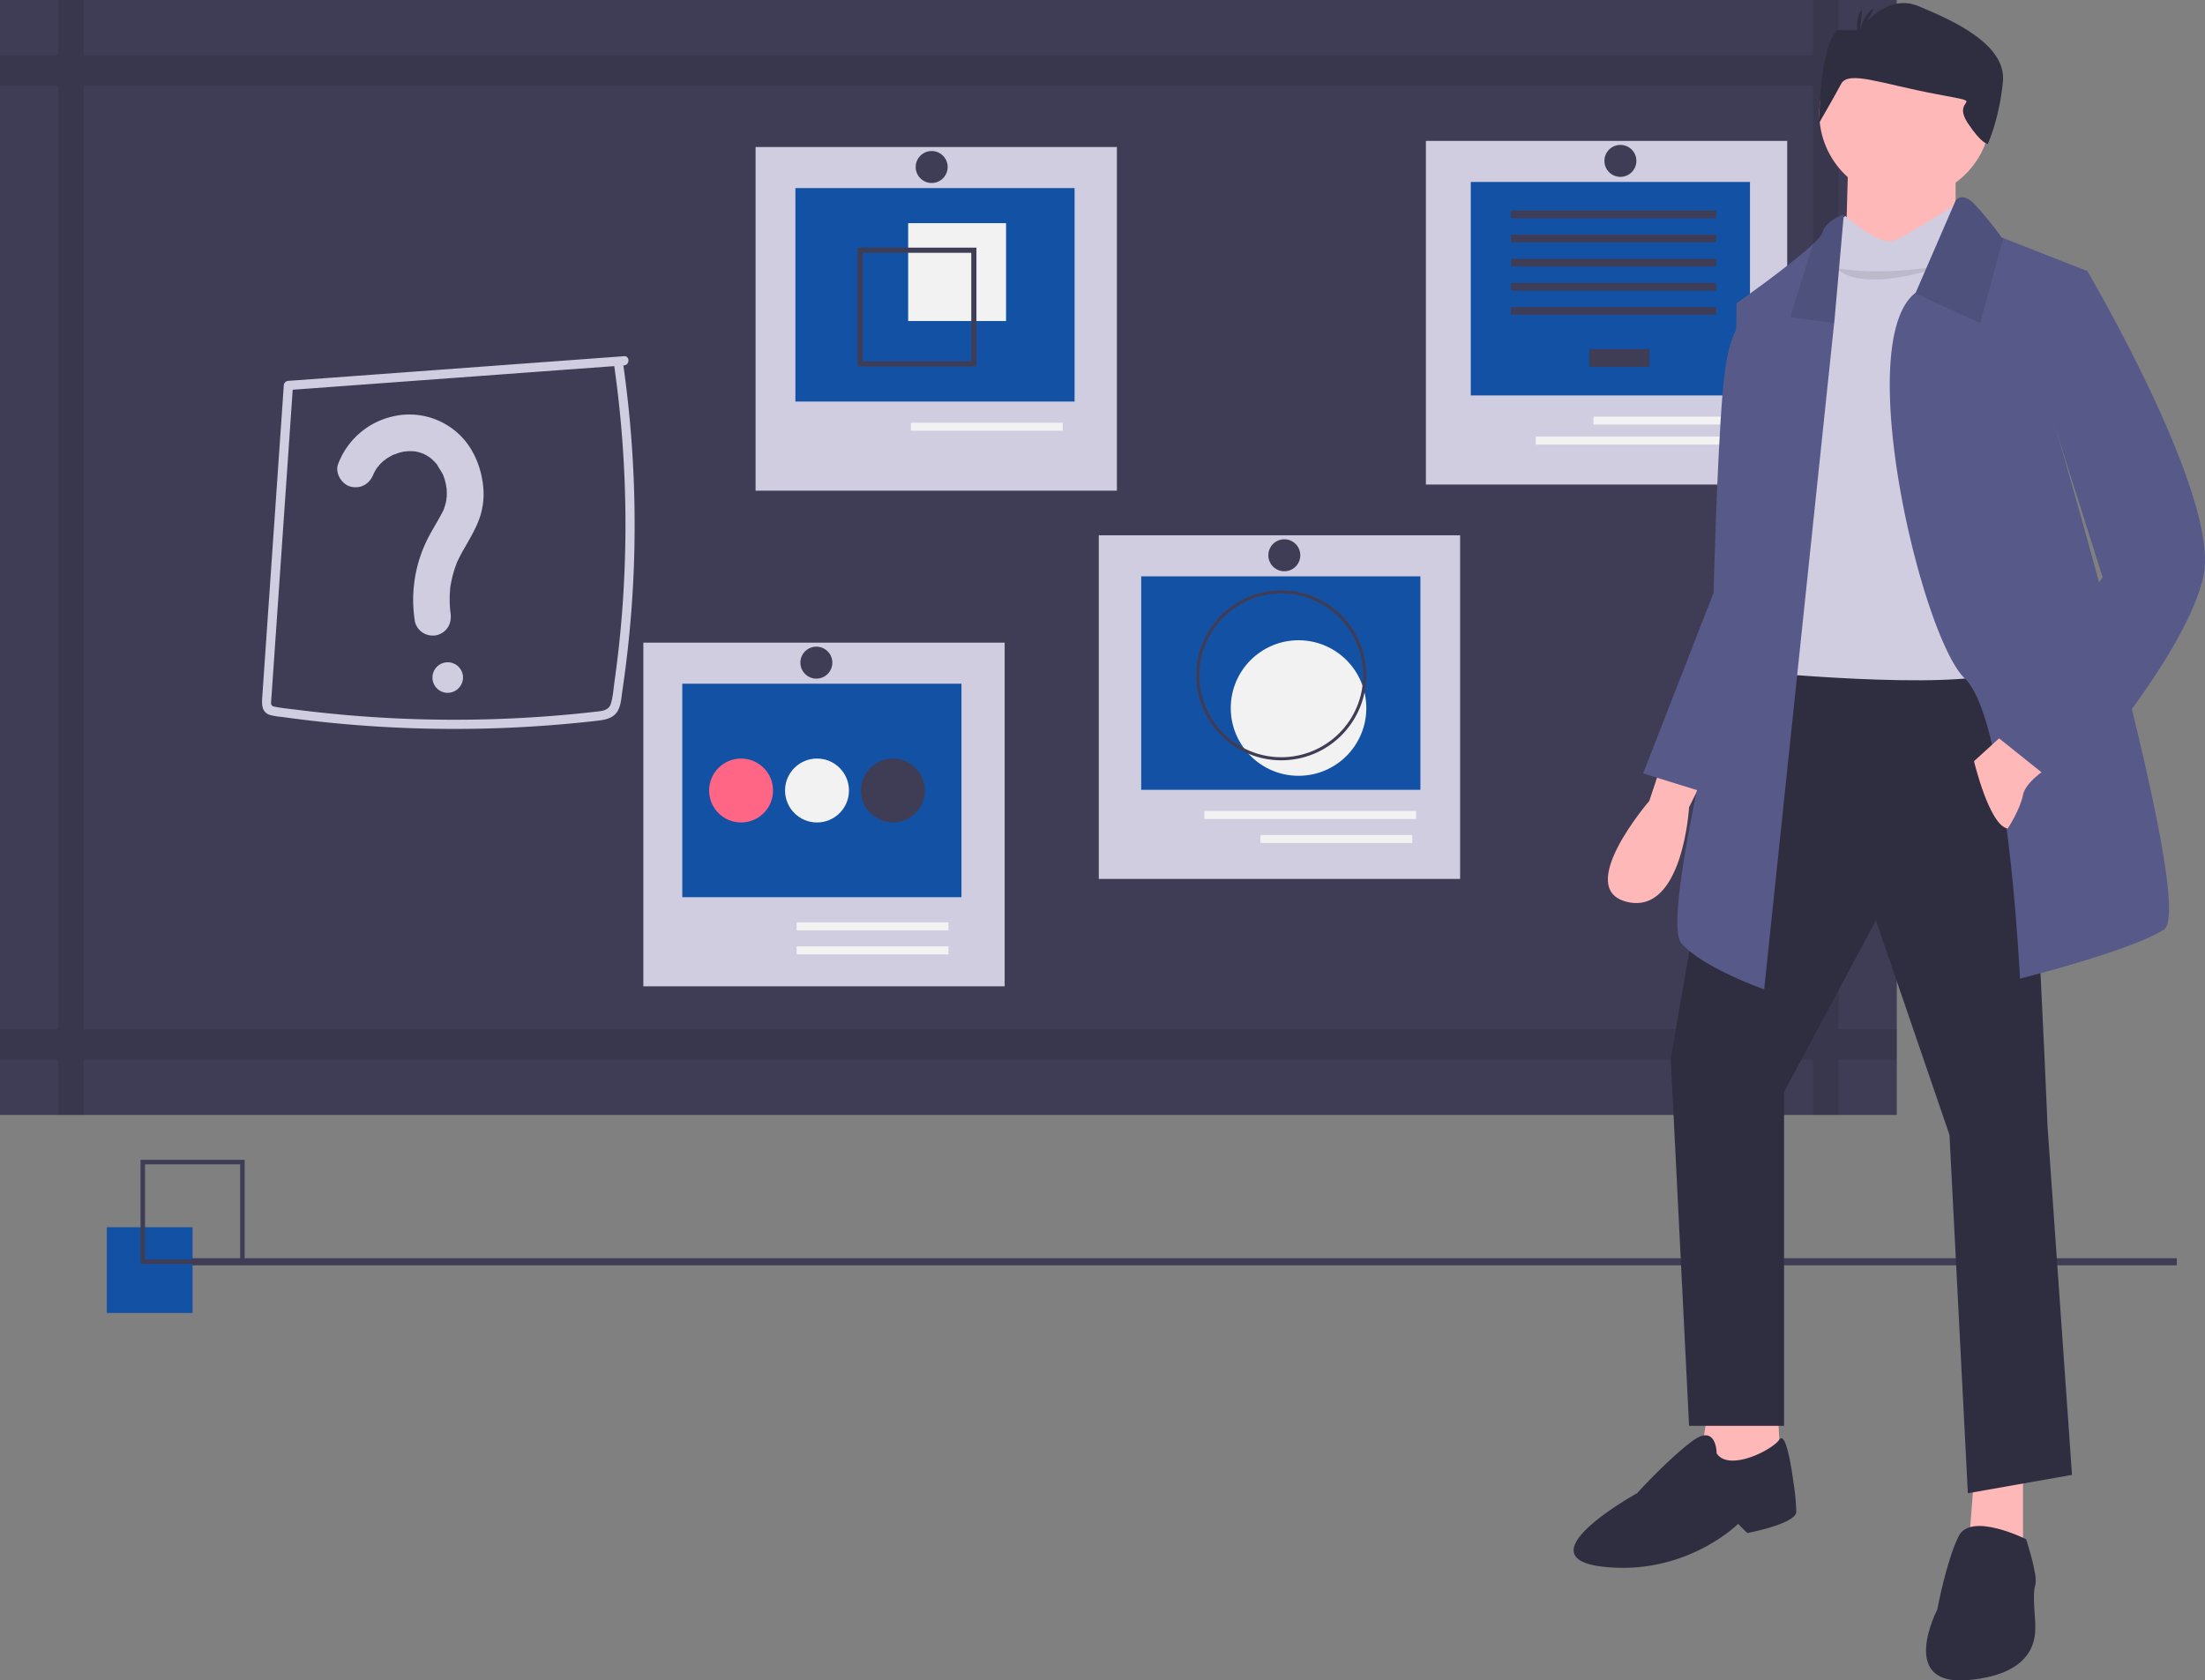 <svg xmlns="http://www.w3.org/2000/svg" id="prefix__undraw_quiz_nlyh" width="865.916" height="660" viewBox="0 0 865.916 660">
    <rect x="0" y="0" width="865.916" height="660" fill="#808080" stroke="none"/>
    <defs>
        <style>
            .prefix__cls-1{fill:#3f3d56}.prefix__cls-2{opacity:.1}.prefix__cls-3{fill:#d0cde1}.prefix__cls-4{fill:#1251a4}.prefix__cls-5{fill:#f2f2f2}.prefix__cls-7{fill:#ffb8b8}.prefix__cls-8{fill:#575a89}.prefix__cls-9{fill:#2f2e41}
        </style>
    </defs>
    <path id="prefix__Rectangle_44" d="M0 0H785.452V2.785H0z" class="prefix__cls-1" data-name="Rectangle 44" transform="translate(69.387 494.17)"/>
    <path id="prefix__Rectangle_45" d="M0 0H744.877V437.904H0z" class="prefix__cls-1" data-name="Rectangle 45"/>
    <path id="prefix__Path_5895" d="M81.551 153.685v-12.03h22.9V120h9.959v21.655h679.156V120h9.959v21.655h22.9v12.03h-22.9v370.534h22.9v12.03h-22.9V557.9h-9.958v-21.651H114.414V557.9h-9.958v-21.651h-22.9v-12.03h22.9V153.685zm32.862 370.534h679.153V153.685H114.414z" class="prefix__cls-2" data-name="Path 5895" transform="translate(-81.551 -120)"/>
    <path id="prefix__Rectangle_46" d="M0 0H141.887V134.967H0z" class="prefix__cls-3" data-name="Rectangle 46" transform="translate(296.723 57.745)"/>
    <path id="prefix__Rectangle_47" d="M0 0H109.64V83.842H0z" class="prefix__cls-4" data-name="Rectangle 47" transform="translate(312.353 73.869)"/>
    <path id="prefix__Rectangle_48" d="M0 0H38.437V38.437H0z" class="prefix__cls-5" data-name="Rectangle 48" transform="translate(356.642 87.648)"/>
    <path id="prefix__Path_5896" d="M580.927 217.259v46.674h-46.674v-46.674zm-44.649 44.649H578.9v-42.624h-42.623z" class="prefix__cls-1" data-name="Path 5896" transform="translate(-197.475 -120)"/>
    <path id="prefix__Rectangle_49" d="M0 0H59.637V3.139H0z" class="prefix__cls-5" data-name="Rectangle 49" transform="translate(357.714 166.033)"/>
    <circle id="prefix__Ellipse_39" cx="6.278" cy="6.278" r="6.278" class="prefix__cls-1" data-name="Ellipse 39" transform="translate(359.597 59.315)"/>
    <path id="prefix__Rectangle_50" d="M0 0H141.887V134.967H0z" class="prefix__cls-3" data-name="Rectangle 50" transform="translate(252.646 252.409)"/>
    <path id="prefix__Rectangle_51" d="M0 0H109.64V83.842H0z" class="prefix__cls-4" data-name="Rectangle 51" transform="translate(267.941 268.532)"/>
    <path id="prefix__Rectangle_52" d="M0 0H59.637V3.139H0z" class="prefix__cls-5" data-name="Rectangle 52" transform="translate(312.83 362.266)"/>
    <path id="prefix__Rectangle_53" d="M0 0H59.637V3.139H0z" class="prefix__cls-5" data-name="Rectangle 53" transform="translate(312.83 371.682)"/>
    <circle id="prefix__Ellipse_40" cx="12.555" cy="12.555" r="12.555" class="prefix__cls-1" data-name="Ellipse 40" transform="translate(338.104 297.921)"/>
    <circle id="prefix__Ellipse_41" cx="12.555" cy="12.555" r="12.555" class="prefix__cls-5" data-name="Ellipse 41" transform="translate(308.289 297.921)"/>
    <circle id="prefix__Ellipse_42" cx="12.555" cy="12.555" r="12.555" data-name="Ellipse 42" transform="translate(278.474 297.921)" style="fill:#ff6584"/>
    <circle id="prefix__Ellipse_43" cx="6.278" cy="6.278" r="6.278" class="prefix__cls-1" data-name="Ellipse 43" transform="translate(314.31 253.978)"/>
    <path id="prefix__Rectangle_54" d="M0 0H141.887V134.967H0z" class="prefix__cls-3" data-name="Rectangle 54" transform="translate(431.508 210.238)"/>
    <path id="prefix__Rectangle_55" d="M0 0H109.64V83.842H0z" class="prefix__cls-4" data-name="Rectangle 55" transform="translate(448.158 226.362)"/>
    <circle id="prefix__Ellipse_44" cx="26.619" cy="26.619" r="26.619" class="prefix__cls-5" data-name="Ellipse 44" transform="translate(483.326 251.463)"/>
    <path id="prefix__Path_5897" d="M387.141 418.614a33.374 33.374 0 1 0-33.374-33.374 33.374 33.374 0 0 0 33.374 33.374zm0-65.534a32.16 32.16 0 1 1-32.16 32.16 32.16 32.16 0 0 1 32.16-32.16z" class="prefix__cls-1" data-name="Path 5897" transform="translate(116.025 -120)"/>
    <path id="prefix__Rectangle_56" d="M0 0H59.637V3.139H0z" class="prefix__cls-5" data-name="Rectangle 56" transform="translate(494.967 327.943)"/>
    <path id="prefix__Rectangle_57" d="M0 0H83.177V3.139H0z" class="prefix__cls-5" data-name="Rectangle 57" transform="translate(472.929 318.526)"/>
    <circle id="prefix__Ellipse_45" cx="6.278" cy="6.278" r="6.278" class="prefix__cls-1" data-name="Ellipse 45" transform="translate(498.082 211.807)"/>
    <path id="prefix__Rectangle_58" d="M0 0H141.887V134.967H0z" class="prefix__cls-3" data-name="Rectangle 58" transform="translate(559.959 55.339)"/>
    <path id="prefix__Rectangle_59" d="M0 0H109.64V83.842H0z" class="prefix__cls-4" data-name="Rectangle 59" transform="translate(577.582 71.463)"/>
    <path id="prefix__Rectangle_60" d="M0 0H23.587V6.99H0z" class="prefix__cls-1" data-name="Rectangle 60" transform="translate(624.136 137.099)"/>
    <path id="prefix__Rectangle_61" d="M0 0H80.617V2.996H0z" class="prefix__cls-1" data-name="Rectangle 61" transform="translate(593.356 82.679)"/>
    <path id="prefix__Rectangle_62" d="M0 0H80.617V2.996H0z" class="prefix__cls-1" data-name="Rectangle 62" transform="translate(593.356 92.165)"/>
    <path id="prefix__Rectangle_63" d="M0 0H80.617V2.996H0z" class="prefix__cls-1" data-name="Rectangle 63" transform="translate(593.356 101.651)"/>
    <path id="prefix__Rectangle_64" d="M0 0H80.617V2.996H0z" class="prefix__cls-1" data-name="Rectangle 64" transform="translate(593.356 111.137)"/>
    <path id="prefix__Rectangle_65" d="M0 0H80.617V2.996H0z" class="prefix__cls-1" data-name="Rectangle 65" transform="translate(593.356 120.623)"/>
    <path id="prefix__Rectangle_66" d="M0 0H59.637V3.139H0z" class="prefix__cls-5" data-name="Rectangle 66" transform="translate(625.771 163.627)"/>
    <path id="prefix__Rectangle_67" d="M0 0H83.177V3.139H0z" class="prefix__cls-5" data-name="Rectangle 67" transform="translate(603.102 171.474)"/>
    <circle id="prefix__Ellipse_46" cx="6.278" cy="6.278" r="6.278" class="prefix__cls-1" data-name="Ellipse 46" transform="translate(630.06 56.909)"/>
    <path id="prefix__Path_5898" d="M874.356 263.51L771.6 271.06l-29.06 2.135 1.8-1.8-5.457 78.941-2.727 39.464c-.11 1.595-.223 3.189-.331 4.784-.089 1.326-.454 2.6 1.116 2.931 3.123.651 6.375.922 9.539 1.321q9.647 1.217 19.337 2.049a490.067 490.067 0 0 0 77.7.487q9.7-.71 19.361-1.808c2.4-.272 5.37-.374 6.245-3.061.9-2.77 1.057-5.919 1.465-8.794q2.725-19.208 3.714-38.614a443.058 443.058 0 0 0-2.73-77.258q-.581-4.707-1.269-9.4c-.331-2.272 3.146-3.253 3.48-.959a446.738 446.738 0 0 1 4.459 80q-.7 20.072-3.214 40.026-.636 5.04-1.381 10.065c-.4 2.666-.494 5.809-2.08 8.1-1.531 2.21-4.1 2.919-6.627 3.256-3.215.429-6.452.736-9.679 1.051a489.831 489.831 0 0 1-80.634 1.193q-10.142-.687-20.25-1.794-4.979-.546-9.946-1.194-2.431-.317-4.86-.656a22.371 22.371 0 0 1-4.467-.778c-3.041-1.1-3.04-4.029-2.851-6.763l.7-10.167 1.406-20.333 5.664-81.931.7-10.167a1.858 1.858 0 0 1 1.8-1.8l102.758-7.55 29.06-2.135c2.317-.17 2.306 3.44 0 3.609z" class="prefix__cls-3" data-name="Path 5898" transform="translate(-629.278 -120)"/>
    <path id="prefix__Path_5899" d="M780.378 306.118c.519-1.378-.786 1.59-.131.277.174-.349.337-.7.521-1.045a19.933 19.933 0 0 1 1.22-1.982c.443-.634 1.116-.879-.194.224a9.444 9.444 0 0 0 .76-.881 22.2 22.2 0 0 1 1.952-1.892c.495-.425 1.431-.786-.244.154.331-.186.639-.464.955-.677q.974-.655 2.008-1.212.517-.279 1.047-.532c.6-.287 1.6-.385-.29.1.811-.208 1.6-.591 2.407-.822q1.034-.294 2.091-.494c.629-.119 1.772-.029-.378.02.384-.009.778-.083 1.162-.109a21.942 21.942 0 0 1 2.329-.035c.388.015.773.053 1.161.077 1.287.077-1.947-.357 0 .014a19.661 19.661 0 0 1 2.259.57 8.61 8.61 0 0 0 1.105.388l-1-.43q.367.16.728.334a20.085 20.085 0 0 1 2.08 1.163c.334.213.653.445.98.668 1.027.7-1.377-1.176.08.1q.741.65 1.422 1.365.409.429.795.879c.433.5.764 1.426-.139-.226.827 1.511 1.86 2.882 2.639 4.441.664 1.329-.605-1.651-.1-.252.136.377.282.75.411 1.13q.385 1.141.665 2.314c.187.783.278 1.583.45 2.366-.473-2.157-.127-.909-.081-.323q.064.8.077 1.6.016 1-.049 2c-.025.391-.113.806-.108 1.2-.027-2.025.147-1.016.021-.336a22.673 22.673 0 0 1-.56 2.334q-.172.577-.374 1.143-.18.5-.38 1 .582-1.355.093-.258c-1.993 3.987-4.477 7.7-6.437 11.7a53.4 53.4 0 0 0-4.68 32.162 7.222 7.222 0 0 0 3.317 4.314 7.371 7.371 0 0 0 5.562.728c4.069-1.317 5.668-4.869 5.041-8.879-.221-1.413.116 1.26-.029-.163-.062-.61-.124-1.219-.167-1.831q-.129-1.834-.105-3.674.02-1.576.152-3.148a9.327 9.327 0 0 1 .19-1.829s-.232 1.451-.075.618c.065-.344.111-.692.173-1.036a44.584 44.584 0 0 1 1.792-6.854c.173-.5.363-.986.545-1.478.482-1.3-.5 1.044.081-.215.52-1.123 1.057-2.231 1.649-3.318 2.485-4.565 5.3-8.842 7.106-13.752a28.855 28.855 0 0 0 1.6-12.03c-.67-8.419-4.239-16.96-10.892-22.411a28.408 28.408 0 0 0-25.1-5.719 30.007 30.007 0 0 0-21.041 18.62c-1.333 3.54 1.479 8.068 5.041 8.879 4.106.935 7.452-1.251 8.879-5.041z" class="prefix__cls-3" data-name="Path 5899" transform="translate(-633.671 -120)"/>
    <path id="prefix__Path_5900" d="M805.6 392.116a6 6 0 1 1 6-6 6.068 6.068 0 0 1-6 6z" class="prefix__cls-3" data-name="Path 5900" transform="translate(-629.773 -120)"/>
    <path id="prefix__Rectangle_68" d="M0 0H33.685V33.685H0z" class="prefix__cls-4" data-name="Rectangle 68" transform="translate(41.942 481.99)"/>
    <path id="prefix__Path_5901" d="M175.477 616.426h-40.9v-40.9h40.9zm-39.125-1.778H173.7V577.3h-37.348z" class="prefix__cls-1" data-name="Path 5901" transform="translate(-79.398 -120)"/>
    <g id="prefix__Group_583" data-name="Group 583" transform="translate(617.977 1.203)">
        <path id="prefix__Path_5902" d="M905.026 420.156l-4.812 14.436s-30.076 34.888-8.421 39.7S915.853 437 915.853 437l6.015-12.03z" class="prefix__cls-7" data-name="Path 5902" transform="translate(-870.513 -121.204)"/>
        <path id="prefix__Path_5903" d="M938.711 245.717s-7.218-1.2-9.624 27.67-3.609 79.4-3.609 79.4l-27.67 70.979 34.892 10.827 16.842-80.6z" class="prefix__cls-8" data-name="Path 5903" transform="translate(-870.513 -121.203)"/>
        <path id="prefix__Path_5904" d="M841.521 555.2l-3.609 22.858h32.482l-1.2-22.858z" class="prefix__cls-7" data-name="Path 5904" transform="translate(-788.962 -1.203)"/>
        <path id="prefix__Path_5905" d="M946.185 580.463l-2.407 31.279 21.655 2.406v-36.091z" class="prefix__cls-7" data-name="Path 5905" transform="translate(-788.962 -1.203)"/>
        <path id="prefix__Path_5906" d="M936.3 376.847l-27.67 158.8 7.218 144.364h37.294v-131.13l36.091-67.37 28.872 84.212 7.218 140.755 40.9-7.218-9.621-137.146s-7.218-182.861-14.436-185.267-105.866 0-105.866 0z" class="prefix__cls-9" data-name="Path 5906" transform="translate(-870.513 -121.203)"/>
        <path id="prefix__Path_5907" d="M926.681 690.839s0-12.03-9.624-4.812-21.657 20.451-21.657 20.451-45.715 25.264-13.233 28.873 52.933-16.843 52.933-16.843l3.609 3.609s19.248-3.609 19.248-8.421a92.885 92.885 0 0 0-1.2-12.03s-2.53-20.406-5.476-16.218-19.788 12.609-24.6 5.391z" class="prefix__cls-9" data-name="Path 5907" transform="translate(-870.513 -121.203)"/>
        <path id="prefix__Path_5908" d="M1048.19 724.523s-21.655-10.827-26.467-1.2-8.421 28.873-8.421 28.873-15.643 30.076 12.028 27.67 26.467-18.046 26.467-21.655-1.2-12.03 0-15.639-3.607-18.049-3.607-18.049z" class="prefix__cls-9" data-name="Path 5908" transform="translate(-870.513 -121.203)"/>
        <circle id="prefix__Ellipse_47" cx="33.685" cy="33.685" r="33.685" class="prefix__cls-7" data-name="Ellipse 47" transform="translate(96.469 9.624)"/>
        <path id="prefix__Path_5909" d="M896.86 60.753l-1.2 43.309 43.309-3.609v-39.7z" class="prefix__cls-7" data-name="Path 5909" transform="translate(-788.962 -1.203)"/>
        <path id="prefix__Path_5910" d="M1022.92 198.8s-20.451 13.233-26.467 15.639-19.248-9.624-19.248-9.624-3.609 2.406-3.609 4.812-2.406 12.03-2.406 12.03L942.32 316.7l2.406 67.37s87.821 8.421 97.446-2.406-4.812-166.018-4.812-166.018z" class="prefix__cls-3" data-name="Path 5910" transform="translate(-870.513 -121.203)"/>
        <path id="prefix__Path_5911" d="M1016.91 224.062s-32.482 12.03-43.309 1.2c-.001.003 15.637 3.612 43.309-1.2z" class="prefix__cls-2" data-name="Path 5911" transform="translate(-870.513 -121.203)"/>
        <path id="prefix__Path_5912" d="M1102.32 485.12c-13.233 8.421-56.542 19.249-56.542 19.249s-4.728-101.837-21.655-117.9c-16.83-15.988-44.308-131.251-19.6-151.293a3.7 3.7 0 0 1 .349-.289l15.639-36.091s2.406-3.609 7.218 1.2a131.369 131.369 0 0 1 10.827 13.233l.686.277 33 12.957-13.233 58.949S1115.56 476.7 1102.32 485.12z" class="prefix__cls-8" data-name="Path 5912" transform="translate(-870.512 -121.203)"/>
        <path id="prefix__Path_5913" d="M1039.25 213.512l-9.107 33.408-25.613-11.742a3.71 3.71 0 0 1 .349-.289l15.639-36.091s2.406-3.609 7.218 1.2a131.36 131.36 0 0 1 10.827 13.233z" class="prefix__cls-2" data-name="Path 5913" transform="translate(-870.513 -121.203)"/>
        <path id="prefix__Path_5914" d="M976.606 204.212L973 245.115l-.192 1.865-27.477 261.6s-24.061-8.421-32.482-18.046 19.246-116.694 19.246-116.694L934.5 239.1s21.342-15.026 30.064-23.279c2.045-1.925 3.393-3.477 3.621-4.391 1.203-4.812 8.421-7.218 8.421-7.218z" class="prefix__cls-8" data-name="Path 5914" transform="translate(-870.513 -121.204)"/>
        <path id="prefix__Path_5915" d="M976.606 204.212L973 245.115l-.192 1.865-17.252-2.466 9.011-28.692c2.045-1.925 3.393-3.477 3.621-4.391 1.2-4.813 8.418-7.219 8.418-7.219z" class="prefix__cls-2" data-name="Path 5915" transform="translate(-870.513 -121.203)"/>
        <path id="prefix__Path_5916" d="M1040.97 406.923l-13.233 12.03s6.015 25.264 13.233 26.467c0 0 4.812-7.218 6.015-13.233s12.03-12.03 12.03-12.03z" class="prefix__cls-7" data-name="Path 5916" transform="translate(-870.513 -121.204)"/>
        <path id="prefix__Path_5917" d="M1056.61 224.062l15.639 2.406s51.73 87.821 45.715 119.1-54.136 85.415-54.136 85.415l-30.076-24.061 44.512-60.152-22.854-72.18z" class="prefix__cls-8" data-name="Path 5917" transform="translate(-870.513 -121.203)"/>
        <path id="prefix__Path_5918" d="M966.906 168.3s0-29.707 7.219-36.458h8.663s10.107-14.853 23.1-9.452 34.651 14.853 33.207 29.707-5.947 24.45-5.947 24.45-2.406 0-7.769-8.075c-7.166-10.79 9.385-7.427-12.272-11.477s-34.651-9.452-37.538-4.051-8.663 15.356-8.663 15.356z" class="prefix__cls-9" data-name="Path 5918" transform="translate(-870.513 -121.203)"/>
        <path id="prefix__Path_5919" d="M982.645 133.854s1.154-8.682 5.9-10.551z" class="prefix__cls-9" data-name="Path 5919" transform="translate(-870.513 -121.203)"/>
        <path id="prefix__Path_5920" d="M982.624 135.64s-2.41-8.42 1.2-12.031z" class="prefix__cls-9" data-name="Path 5920" transform="translate(-870.513 -121.203)"/>
    </g>
</svg>
